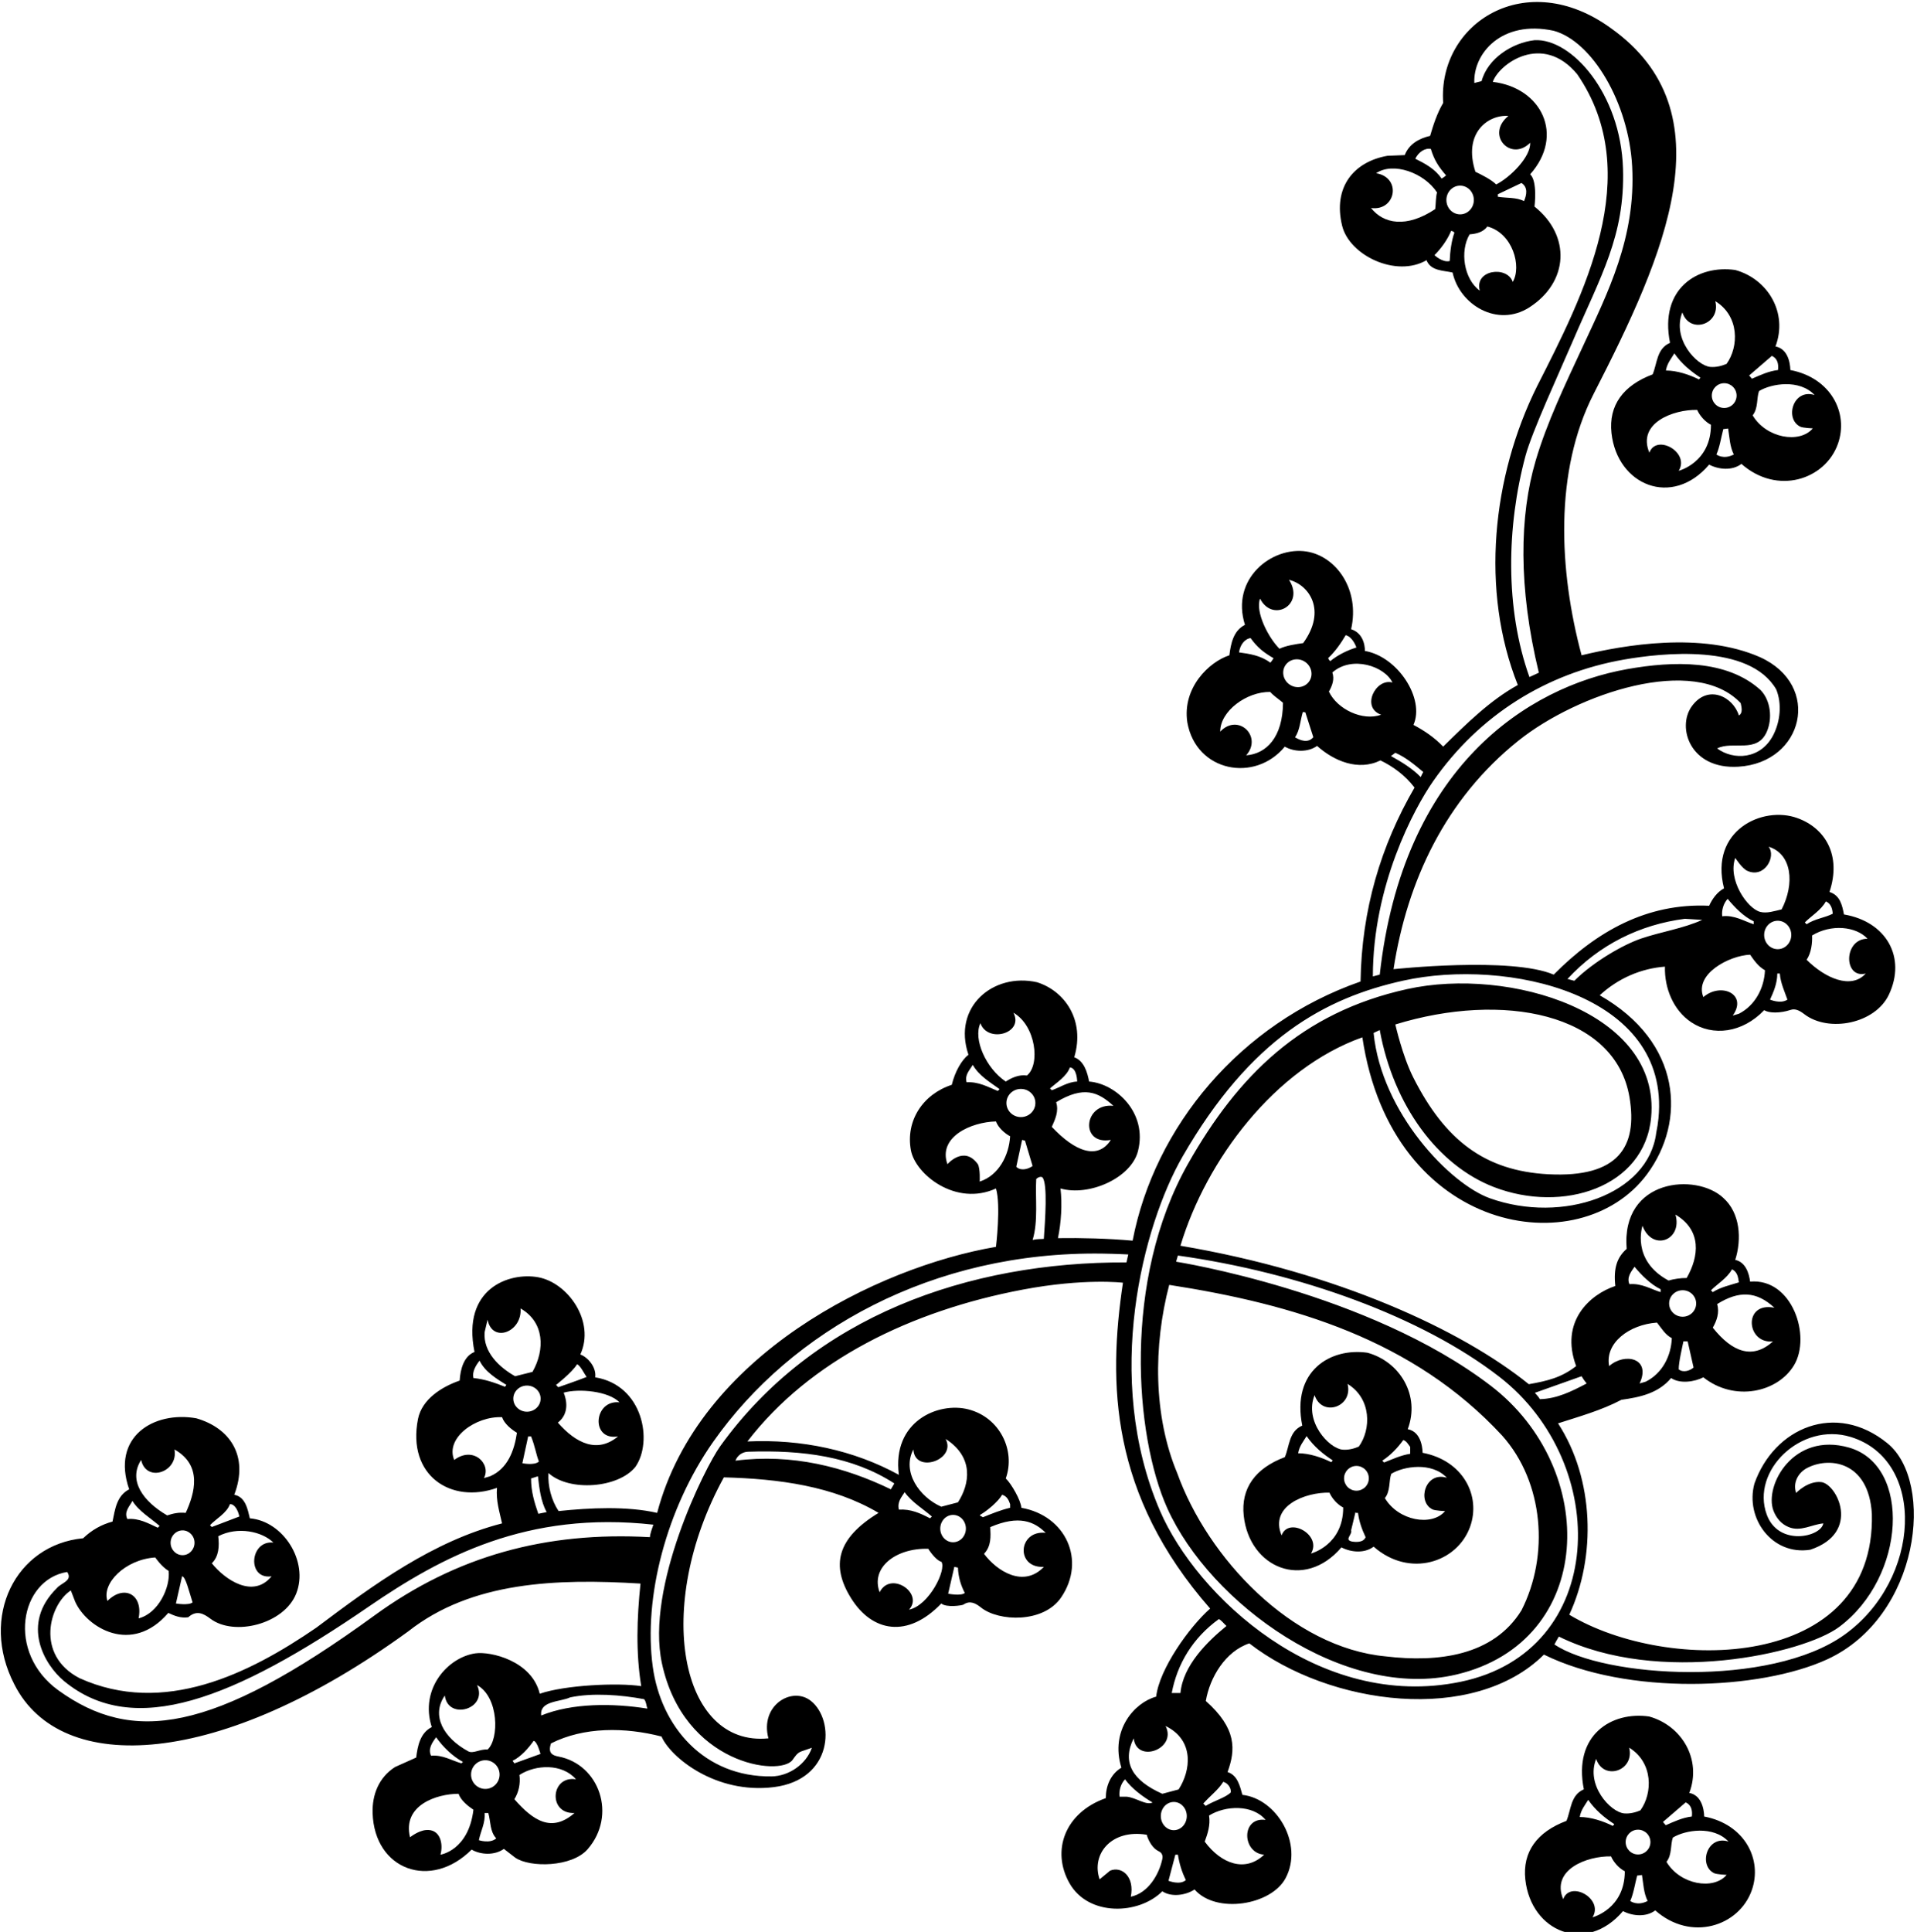 <?xml version="1.0" encoding="UTF-8"?>
<svg xmlns="http://www.w3.org/2000/svg" xmlns:xlink="http://www.w3.org/1999/xlink" width="529pt" height="533pt" viewBox="0 0 529 533" version="1.1">
<g id="surface1">
<path style=" stroke:none;fill-rule:nonzero;fill:rgb(0%,0%,0%);fill-opacity:1;" d="M 460.844 94.59 C 457.145 96.188 457.344 100.188 456.047 103.289 C 447.902 106.344 443.867 111.867 444.691 119.465 C 446.258 133.891 461.43 140.191 471.645 128.188 C 474.344 129.59 478.047 129.891 480.547 127.988 C 490.438 136.703 503.637 132.363 507.168 122.48 C 510.203 113.977 505.242 104.223 494.047 102.09 C 494.047 102.09 494.133 96.336 489.945 95.59 C 493.461 86.281 487.809 76.953 478.844 74.488 C 468.582 73.023 457.828 79.512 460.844 94.59 Z M 500.746 108.988 C 494.809 107.113 492.395 115.578 496.797 117.719 C 497.523 118.074 500.246 118.188 500.246 118.188 C 496.609 122.484 487.379 120.891 483.645 114.59 C 485.219 112.652 484.703 109.805 485.402 107.898 C 488.785 105.82 496.562 104.523 500.746 108.988 Z M 488.945 98.188 C 490.547 98.891 490.844 100.488 490.645 102.09 C 488.047 102.391 485.746 103.488 483.445 104.488 L 482.68 103.59 Z M 463.246 129.891 C 466.395 124.77 457.066 119.605 455.145 124.891 C 451.703 116.711 461.789 112.934 468.344 113.09 C 469.047 114.688 470.547 116.391 472.145 117.188 C 472.145 127.617 463.246 129.891 463.246 129.891 Z M 473.645 125.391 C 474.547 123.391 474.945 120.688 475.547 118.391 L 476.879 118.223 C 477.277 120.723 477.344 123.188 478.445 125.391 C 475.547 126.891 473.645 125.391 473.645 125.391 Z M 479.215 109.141 C 479.215 111.027 477.684 112.559 475.797 112.559 C 473.906 112.559 472.379 111.027 472.379 109.141 C 472.379 107.254 473.906 105.723 475.797 105.723 C 477.684 105.723 479.215 107.254 479.215 109.141 Z M 464.246 86.188 C 466.305 92.367 474.941 89.465 473.344 83.09 C 480.02 87.195 479.859 95.66 476.445 100.391 C 475.047 100.988 473.469 101.363 471.957 101.227 C 468.191 100.883 461.32 93.426 464.246 86.188 Z M 469.246 104.188 L 468.844 104.688 C 466.246 103.391 462.812 102.223 459.711 102.223 C 460.047 100.223 461.145 98.988 462.047 97.488 C 464.047 100.391 466.645 102.488 469.246 104.188 "/>
<path style=" stroke:none;fill-rule:nonzero;fill:rgb(0%,0%,0%);fill-opacity:1;" d="M 470.27 501.16 C 470.27 501.16 470.355 495.41 466.168 494.66 C 469.684 485.352 464.031 476.027 455.066 473.562 C 444.805 472.094 434.055 478.582 437.066 493.66 C 433.367 495.262 433.566 499.262 432.27 502.359 C 424.125 505.414 420.09 510.938 420.914 518.535 C 422.48 532.961 437.652 539.266 447.867 527.262 C 450.566 528.66 454.27 528.961 456.77 527.062 C 466.66 535.777 479.855 531.438 483.391 521.551 C 486.43 513.047 481.465 503.293 470.27 501.16 Z M 440.469 485.262 C 442.527 491.438 451.164 488.535 449.566 482.16 C 456.242 486.27 456.086 494.73 452.668 499.461 C 451.27 500.062 449.691 500.438 448.18 500.297 C 444.414 499.957 437.539 492.5 440.469 485.262 Z M 438.27 496.562 C 440.27 499.461 442.867 501.562 445.469 503.262 L 445.066 503.762 C 442.469 502.461 439.035 501.293 435.934 501.293 C 436.27 499.293 437.367 498.062 438.27 496.562 Z M 439.469 528.961 C 442.617 523.844 433.289 518.676 431.367 523.961 C 427.926 515.785 438.012 512.004 444.566 512.16 C 445.27 513.762 446.77 515.461 448.367 516.262 C 448.367 526.688 439.469 528.961 439.469 528.961 Z M 449.867 524.461 C 450.77 522.461 451.168 519.762 451.77 517.461 L 453.102 517.293 C 453.5 519.793 453.566 522.262 454.668 524.461 C 451.77 525.961 449.867 524.461 449.867 524.461 Z M 452.02 511.629 C 450.129 511.629 448.602 510.098 448.602 508.211 C 448.602 506.324 450.129 504.793 452.02 504.793 C 453.906 504.793 455.438 506.324 455.438 508.211 C 455.438 510.098 453.906 511.629 452.02 511.629 Z M 458.902 502.66 L 465.168 497.262 C 466.77 497.961 467.066 499.562 466.867 501.16 C 464.27 501.461 461.969 502.562 459.668 503.562 Z M 473.02 516.793 C 473.746 517.145 476.469 517.262 476.469 517.262 C 472.832 521.559 463.602 519.961 459.867 513.66 C 461.441 511.727 460.93 508.875 461.629 506.969 C 465.008 504.891 472.785 503.598 476.969 508.062 C 471.031 506.188 468.617 514.652 473.02 516.793 "/>
<path style=" stroke:none;fill-rule:nonzero;fill:rgb(0%,0%,0%);fill-opacity:1;" d="M 520.844 398.188 C 506.547 386.555 489.566 393.93 484.145 409.289 C 481.512 418.883 489.035 429.219 499.547 427.555 C 513.711 422.836 506.871 409.336 502.547 408.891 C 498.836 408.508 495.645 411.891 495.645 411.891 C 494.746 409.188 496.047 406.59 498.344 405.188 C 504.414 401.746 515.676 402.887 516.547 417.688 C 517.621 461.055 460.184 461.801 433.047 445.488 C 440.496 429.426 439.945 408.062 429.945 392.688 C 435.844 390.789 441.945 389.09 447.445 386.188 C 452.547 385.488 457.645 384.391 461.145 380.188 C 463.645 381.891 467.746 381.188 470.047 379.988 C 478.664 386.84 490.613 384.141 495.09 376.617 C 499.852 368.613 494.547 352.555 482.945 353.59 C 482.645 351.188 481.645 348.188 478.844 347.59 C 480.645 341.891 480.246 334.688 475.547 330.488 C 468.141 323.527 447.285 325.105 448.879 344.555 C 446.211 346.891 445.211 349.891 445.746 354.789 C 438.754 357.121 430.352 364.559 434.945 376.891 C 430.844 380.09 426.98 380.988 421.879 381.891 C 403.363 366.922 369.07 351.035 325.746 343.688 C 332.844 320.09 351.746 294.789 375.945 286.188 C 384.047 340.559 436.004 348.922 454.508 323.945 C 465.336 309.332 464.16 287.539 441.445 274.59 C 446.547 269.891 452.844 267.188 459.445 266.688 C 459.273 272.684 461.816 278.754 466.684 282.016 C 472.641 286.004 480.805 284.992 486.844 278.688 C 488.129 279.57 491.32 279.566 494.121 278.621 C 495.441 278.172 496.672 278.855 497.906 279.801 C 504.633 284.953 517.465 282.445 521.254 274.398 C 526.102 264.102 520.531 254.27 508.844 252.289 C 508.344 249.688 507.746 246.988 504.844 246.09 C 508.246 235.887 503.578 228.391 495.945 225.688 C 486.441 222.25 471.66 229.039 475.746 245.09 C 473.844 246.09 472.445 248.09 471.645 249.891 C 454.445 249.09 440.547 256.988 428.746 268.891 C 417.047 263.891 384.547 267.391 384.547 267.391 C 388.297 243.113 398.832 220.5 418.988 204.363 C 435.234 191.355 467.594 180.422 480.344 193.988 C 480.547 194.988 481.047 196.688 479.844 197.391 C 478.27 192.23 471.293 188.605 466.801 194.934 C 462.699 200.711 466.387 212.332 479.707 211.527 C 497.711 210.438 502.887 189.062 485.645 181.289 C 469.516 174.223 448.117 177.965 436.445 180.789 C 430.195 157.48 428.809 130.023 439.836 108.535 C 459.527 70.172 476.953 30.836 444.547 7.789 C 421.117 -9.273 396.719 6.371 398.246 28.391 C 396.547 31.289 395.547 34.391 394.645 37.488 C 391.645 38.188 388.844 39.688 387.645 42.789 L 382.844 42.988 C 373.598 44.621 367.77 51.613 370.359 62.266 C 372.355 70.473 385.285 76.664 393.645 71.789 C 394.844 74.789 398.246 74.59 400.844 75.188 C 402.777 84.125 413.273 90.441 422.047 84.789 C 432.895 77.801 433.555 65.035 423.445 56.988 C 423.445 56.988 424.344 49.988 422.246 48.09 C 431.84 37.297 425.406 24.203 411.945 22.59 C 413.656 17.598 425.656 8.883 435.246 20.488 C 454.246 48.188 436.844 81.59 424.145 106.59 C 411.75 131.504 408.477 162.953 418.844 188.988 C 411.246 193.188 404.844 199.488 398.246 205.988 C 395.746 203.391 393.047 201.59 390.047 199.988 C 393.262 192.754 385.695 181.121 376.645 179.59 C 376.645 179.59 376.879 174.891 372.844 173.59 C 375.34 162.551 368.645 153.434 360.555 152.16 C 351.016 150.664 339.52 159.645 343.547 172.391 C 340.344 173.988 339.645 177.59 339.246 180.789 C 333.703 182.57 326.199 189.719 327.645 199.289 C 330.059 212.969 346.32 216.02 354.547 205.988 C 357.145 207.488 360.945 207.59 363.445 205.789 C 368.145 209.988 374.844 212.789 380.945 209.789 C 384.445 211.488 387.746 213.891 390.344 217.289 C 381.047 233.289 375.746 250.988 375.445 270.789 C 342.156 282.398 318.59 310.859 312.547 342.289 C 305.844 341.688 298.344 341.488 291.945 341.59 C 292.844 337.289 293.145 332.188 292.645 327.891 C 300.559 330.152 312.125 325 314.023 317.594 C 316.734 307.008 307.941 298.949 300.547 298.391 C 300.047 295.789 299.145 292.688 296.445 291.688 C 299.523 281.34 293.703 273.328 286.145 270.988 C 274.09 268.285 262.766 277.789 267.246 290.988 C 265.43 292.387 263.547 295.555 262.645 299.289 C 254.641 301.902 249.883 309.219 251.359 317.316 C 252.578 323.996 263.789 332.957 274.844 327.891 C 276.246 332.488 274.844 343.988 274.844 343.988 C 242.152 349.574 192.77 373.902 181.344 417.391 C 173.047 415.488 162.746 415.988 154.145 416.891 C 152.145 413.891 151.145 409.988 151.344 406.391 C 157.098 411.617 170.641 410.57 175.344 404.688 C 180.238 397.699 177.484 382.156 164.246 379.988 C 164.629 377.301 162.316 374.488 160.145 373.688 C 164.324 364.578 156.73 353.887 148.516 352.383 C 140.527 350.922 127.371 355.457 130.945 372.988 C 127.945 374.188 127.047 377.789 126.844 380.891 C 121.945 382.59 116.445 385.988 115.344 391.488 C 112.281 407.051 124.41 415.02 137.145 410.488 C 136.844 414.09 137.844 417.09 138.547 420.289 C 119.547 425.188 103.344 436.988 87.246 449.09 C 68.746 461.789 45.145 473.488 21.945 462.988 C 9.609 456.586 13.648 442.613 19.547 438.789 L 20.746 441.891 C 23.895 448.973 36.32 456.762 46.445 444.988 C 48.145 445.789 49.844 446.488 51.945 446.188 C 54.246 444.141 56.145 445.141 58.082 446.602 C 64.59 451.516 78.414 448.113 81.75 439.637 C 85.227 430.801 78.211 419.676 68.945 418.891 C 68.344 416.391 67.746 412.988 64.645 412.391 C 68.754 401.656 63.391 393.93 54.145 391.289 C 42.395 389.234 30.609 396.41 35.645 410.891 C 32.145 412.688 31.746 416.488 31.047 419.789 C 28.047 420.59 25.344 422.09 22.945 424.391 C 4.273 426.18 -5.668 446.086 3.945 464.688 C 16.832 490.211 60.758 487.844 112.645 450.09 C 130.145 436.289 153.547 435.488 176.746 436.891 C 175.746 446.488 175.445 455.988 176.945 465.188 C 170.504 464.199 155.879 464.891 148.945 467.289 C 146.758 458.172 135.375 455.555 131.199 456.141 C 123.672 457.199 115.734 465.855 119.145 476.488 C 115.945 478.09 115.246 481.688 114.844 484.891 L 109.047 487.488 C 104.547 490.344 102.668 495.145 102.824 500.207 C 103.312 515.922 118.883 521.551 130.145 510.289 C 132.746 511.789 136.547 511.891 139.047 510.09 L 142.145 512.488 C 146.207 515.324 157.84 515.148 162.164 510.18 C 170.281 500.855 165.461 486.77 154.109 484.613 C 152.395 484.289 151.145 483.641 152.047 480.988 C 161.145 476.391 172.445 476.488 182.547 479.09 C 185.016 484.785 197.484 495.066 213.566 493.047 C 229.938 490.988 230.496 474.637 223.773 469.266 C 218.566 465.109 209.621 470.496 212.047 479.59 C 187.715 482.051 180.176 443.227 199.746 407.59 C 214.945 407.988 229.945 409.988 242.445 417.391 C 230.883 424.43 229.273 431.961 234.844 440.914 C 240.684 450.305 250.508 452.047 259.746 442.391 C 261.145 443.59 265.527 442.926 265.855 442.703 C 267.656 441.473 269.199 442.289 270.734 443.516 C 275.562 447.379 287.973 447.891 292.844 440.688 C 299.77 430.457 294.109 418.152 281.844 415.988 C 281.746 413.988 279.047 409.289 277.547 407.891 C 280.297 400.184 275.926 391.062 267.227 388.832 C 258.852 386.684 246.117 392.172 248.047 406.891 C 235.645 400.09 221.145 396.988 206.246 397.688 C 223.434 375.348 251.309 361.633 282.258 355.789 C 299.246 352.582 309.879 353.891 309.879 353.891 C 305.711 381.695 306.383 412.363 333.945 443.789 C 328.145 448.891 319.879 460.555 319.047 468.09 C 313.078 469.695 306.266 477.359 309.445 487.688 C 306.445 489.488 305.145 492.789 305.145 496.09 C 293.809 500.09 290.047 510.641 295.148 519.59 C 300.367 528.75 314.219 528.316 320.746 521.789 C 323.246 523.488 327.246 522.891 329.645 521.289 C 335.574 528.109 350.77 525.656 354.758 518.18 C 359.773 508.781 352.34 496.242 342.844 495.188 C 342.145 492.789 341.547 489.789 338.746 488.891 C 340.992 482.734 341.309 476.898 332.746 469.289 C 333.844 462.789 338.145 455.59 344.746 453.391 C 366.938 470.586 406.676 475.746 426.047 456.488 C 448.977 467.801 485.641 466.316 504.18 457.816 C 529.789 446.07 534.039 408.922 520.844 398.188 Z M 489.645 360.789 C 480.922 359.047 481.871 370.824 489.246 370.09 C 483.691 375.113 478.066 373.121 472.645 366.289 C 473.746 364.391 474.547 362.09 473.844 359.789 C 479.832 356.047 484.68 356.176 489.645 360.789 Z M 477.945 350.188 C 479.445 350.891 479.645 352.391 479.844 353.789 C 477.344 354.59 474.844 355.09 472.645 356.488 L 472.145 355.988 C 473.945 354.188 476.645 352.59 477.945 350.188 Z M 463.246 377.789 C 463.211 375.891 464.246 371.555 464.547 370.055 L 465.711 370.055 L 467.344 377.289 C 466.344 378.188 464.445 378.789 463.246 377.789 Z M 464.328 363.273 C 462.27 363.273 460.598 361.637 460.598 359.617 C 460.598 357.602 462.27 355.965 464.328 355.965 C 466.391 355.965 468.062 357.602 468.062 359.617 C 468.062 361.637 466.391 363.273 464.328 363.273 Z M 453.246 338.188 C 455.938 345.375 464.383 342.219 462.344 335.09 C 469.691 339.457 468.836 346.656 465.445 352.59 C 463.879 352.555 461.711 352.891 460.445 353.289 C 450.02 347.695 453.246 338.188 453.246 338.188 Z M 451.047 349.488 C 452.945 351.789 455.547 354.391 458.246 355.688 L 458.246 356.488 C 455.645 355.688 452.945 353.988 449.645 354.289 C 448.844 352.488 450.047 350.891 451.047 349.488 Z M 457.246 364.891 C 458.445 366.391 459.547 368.289 461.344 369.188 C 461.145 374.09 458.746 378.891 454.145 381.188 L 452.445 381.688 C 455.754 374.66 448.328 373.086 444.047 376.891 C 442.824 370.539 449.547 365.438 457.246 364.891 Z M 515.344 258.988 C 508.66 258.988 508.691 270.125 514.844 268.59 C 510.852 273.062 503.629 269.871 498.547 264.789 C 499.844 262.891 500.145 260.09 500.047 258.09 C 505.246 254.898 512.156 255.531 515.344 258.988 Z M 503.844 248.688 C 505.246 249.289 505.645 250.688 505.746 252.09 C 503.645 253.188 500.746 253.488 498.547 254.988 L 498.047 254.488 C 499.844 252.688 502.547 251.09 503.844 248.688 Z M 345.105 176.043 C 346.93 178.59 348.676 180 351.441 181.59 C 351.441 181.59 350.855 182.586 350.539 182.824 C 347.965 180.852 344.789 180.379 341.91 179.988 C 342.18 177.992 343.414 176.273 345.105 176.043 Z M 343.883 208.387 C 348.48 203.219 341.691 196.609 336.715 201.848 C 336.699 196.176 344.012 190.801 350.516 190.898 C 351.484 192.008 352.832 192.828 354.047 193.891 C 353.984 203.402 349.453 207.984 343.883 208.387 Z M 354.73 183.52 C 355.902 181.785 358.32 181.375 360.133 182.598 C 361.945 183.824 362.465 186.223 361.293 187.957 C 360.121 189.688 357.703 190.102 355.891 188.875 C 354.078 187.648 353.559 185.254 354.73 183.52 Z M 357.363 203.406 C 358.734 201.473 358.801 198.758 359.52 196.434 L 360.211 196.523 L 362.414 203.383 C 360.969 205.105 358.855 204.312 357.363 203.406 Z M 359.617 177.426 C 357.715 177.684 354.766 178.129 353.086 178.988 C 350.055 176.008 346.328 168.809 347.719 165.16 C 351.168 171.918 360.184 166.871 355.707 159.969 C 361.18 161.305 366.227 168.324 359.617 177.426 Z M 170.945 386.891 C 163.766 386.133 162.941 397.609 170.547 396.289 C 164.895 401 159.02 398.289 153.945 392.488 C 157.145 389.988 156.379 386.223 155.547 384.223 C 159.746 383.023 167.945 383.789 170.945 386.891 Z M 159.246 376.391 C 160.145 376.688 161.277 379.09 161.879 379.891 C 159.379 380.891 154.047 382.723 154.047 382.723 L 153.445 382.09 C 153.445 382.09 157.844 378.688 159.246 376.391 Z M 75.445 425.59 C 68.887 424.859 68.07 435.871 74.945 434.891 C 69.863 441.125 62.105 435.863 58.445 431.289 C 60.414 429.391 60.547 426.555 60.223 423.832 C 65.547 421.055 72.344 422.488 75.445 425.59 Z M 63.445 414.988 C 64.746 414.891 65.711 416.723 66.047 418.391 L 58.445 421.289 L 57.945 420.789 C 59.645 418.988 62.547 417.488 63.445 414.988 Z M 48.547 442.391 L 50.246 434.891 C 51.211 434.891 52.211 439.223 53.145 442.09 C 52.047 442.988 48.547 442.391 48.547 442.391 Z M 50.379 429.055 C 48.555 429.055 47.078 427.523 47.078 425.637 C 47.078 423.75 48.555 422.219 50.379 422.219 C 52.203 422.219 53.68 423.75 53.68 425.637 C 53.68 427.523 52.203 429.055 50.379 429.055 Z M 38.945 402.789 C 40.367 409.195 49.312 406.117 48.145 399.891 C 55.898 404.25 53.781 411.895 51.246 417.391 C 49.344 417.188 47.711 417.555 46.145 418.09 C 39.48 414.23 35.301 408.461 38.945 402.789 Z M 36.547 414.09 C 38.246 416.891 41.645 418.891 44.047 420.988 L 43.547 421.488 C 40.945 420.289 38.344 418.789 35.145 419.09 C 34.145 417.09 35.746 415.59 36.547 414.09 Z M 42.844 429.688 C 42.844 429.688 44.547 432.223 46.539 433.406 C 47.047 437.859 43.734 445.117 38.246 446.488 C 39.559 439.922 34.277 437.055 29.645 441.688 C 27.984 436.887 34.496 430.246 42.844 429.688 Z M 122.746 467.789 C 123.613 474.742 134.766 471.52 131.645 464.891 C 137.703 468.207 137.777 479.84 134.547 482.688 C 132.547 482.488 130.547 483.891 129.246 483.188 C 122.391 479.496 118.902 473.281 122.746 467.789 Z M 120.344 479.289 C 122.246 481.988 124.945 484.59 127.746 486.09 L 127.344 486.488 C 124.547 485.688 122.145 484.09 118.945 484.391 C 118.047 482.488 119.246 480.789 120.344 479.289 Z M 121.547 511.688 C 122.379 508.723 121.5 504.523 117.547 504.891 C 115.348 505.094 113.145 506.891 113.145 506.891 C 110.98 498.012 120.543 494.891 126.547 494.891 C 127.145 496.688 129.145 498.289 130.645 499.289 C 129.289 510.574 121.547 511.688 121.547 511.688 Z M 132.145 507.688 C 132.645 505.188 133.945 502.988 133.746 500.188 L 134.746 500.188 C 135.445 502.59 135.145 505.289 136.945 507.188 C 135.211 508.723 132.145 507.688 132.145 507.688 Z M 133.93 493.547 C 131.754 493.547 129.992 491.777 129.992 489.59 C 129.992 487.402 131.754 485.629 133.93 485.629 C 136.102 485.629 137.863 487.402 137.863 489.59 C 137.863 491.777 136.102 493.547 133.93 493.547 Z M 288.547 422.891 C 280.953 422.09 280.16 432.664 288.047 432.289 C 282.477 438.121 275.172 433.523 271.547 428.688 C 273.594 426.5 273.379 423.891 273.266 421.316 C 281.211 417.891 285.445 419.789 288.547 422.891 Z M 270.547 417.891 C 272.445 416.789 275.445 414.289 276.547 412.391 C 277.844 412.789 278.344 413.789 278.746 414.988 L 278.746 415.988 C 276.145 416.59 273.746 417.59 271.246 418.59 C 270.844 418.289 270.145 418.188 270.547 417.891 Z M 436.445 379.688 C 436.844 380.391 437.297 381.016 437.844 381.688 C 433.645 383.891 429.621 385.914 424.922 386.016 C 424.621 385.414 424.047 384.863 423.547 384.266 Z M 488.445 275.789 C 489.445 273.59 490.445 271.289 490.445 268.59 L 491.145 268.59 C 491.344 271.188 492.445 273.488 493.246 275.789 C 491.379 277.055 488.445 275.789 488.445 275.789 Z M 490.566 261.871 C 488.5 261.871 486.824 260.113 486.824 257.945 C 486.824 255.777 488.5 254.023 490.566 254.023 C 492.633 254.023 494.309 255.777 494.309 257.945 C 494.309 260.113 492.633 261.871 490.566 261.871 Z M 478.844 236.688 C 478.844 236.688 480.746 239.688 482.246 240.289 C 486.941 242.355 490.203 236.289 488.047 233.59 C 494.543 235.59 495.281 243.836 491.645 250.891 C 489.633 251.359 487.578 252.055 485.746 251.586 C 482.164 250.668 476.703 242.707 478.844 236.688 Z M 476.746 247.988 C 478.645 250.289 481.145 252.891 483.945 254.188 L 483.945 254.988 C 481.344 254.188 478.645 252.391 475.246 252.789 C 475.047 251.188 475.547 249.289 476.746 247.988 Z M 482.945 263.391 C 484.047 264.988 485.246 266.688 487.047 267.688 C 486.844 272.59 484.344 277.391 479.844 279.688 L 478.145 280.188 C 482.355 274.301 474.93 270.902 470.047 275.09 C 467.512 268.754 477.102 263.648 482.945 263.391 Z M 464.945 253.488 L 469.746 253.789 C 464.469 256.176 458.461 257.047 452.891 258.93 C 447.984 260.59 439.684 265.352 434.445 270.59 L 432.547 270.09 C 441.344 260.59 452.547 255.09 464.945 253.488 Z M 394.844 41.09 C 395.746 44.09 396.945 45.988 399.047 48.391 C 399.047 48.391 398.172 49.141 397.797 49.266 C 395.996 46.562 393.145 45.09 390.547 43.789 C 391.445 41.988 393.172 40.766 394.844 41.09 Z M 378.344 57.391 C 385.203 58.305 386.871 48.977 379.746 47.789 C 384.438 44.598 392.984 47.645 396.547 53.09 C 396.172 54.516 396.246 56.09 396.047 57.688 C 388.129 62.965 381.797 61.777 378.344 57.391 Z M 400.047 72.016 C 398.047 72.516 395.844 70.391 395.844 70.391 C 397.746 68.488 399.445 66.09 400.445 63.688 C 400.797 63.766 401.145 63.891 401.344 64.188 C 400.547 66.391 400.145 69.414 400.047 72.016 Z M 399.133 55.18 C 399.133 52.988 400.828 51.215 402.922 51.215 C 405.012 51.215 406.711 52.988 406.711 55.18 C 406.711 57.363 405.012 59.141 402.922 59.141 C 400.828 59.141 399.133 57.363 399.133 55.18 Z M 417.445 77.789 C 415.922 73.234 406.797 74.391 408.344 80.188 C 403.945 76.988 402.797 69.266 405.551 64.652 C 407.422 64.516 409.289 64.051 410.445 62.488 C 417.465 64.328 419.961 73.516 417.445 77.789 Z M 420.547 55.488 C 418.445 54.391 415.746 54.688 413.344 54.289 L 413.344 53.59 L 419.844 50.488 C 421.746 51.688 421.246 53.891 420.547 55.488 Z M 416.246 31.988 C 409.859 37.176 416.883 44.754 422.246 39.391 C 422.445 43.289 416.68 48.988 412.879 50.891 C 411.547 49.555 408.879 48.223 407.145 47.391 C 403.664 36.695 410.629 31.574 416.246 31.988 Z M 420.945 125.82 C 422.746 119.09 430.238 102.914 434.004 94.133 C 441.691 76.219 448.438 65.043 447.871 46.547 C 447.238 25.73 433.605 10.512 423.445 11.09 C 417.344 11.789 410.547 16.09 408.844 22.391 L 406.844 22.891 C 406.488 14.84 414.305 5.395 428.746 8.488 C 439.445 11.422 449.449 28.461 450.395 45.891 C 451.461 65.52 443.652 80.785 436.816 95.527 C 431.941 106.031 426.887 116.488 423.742 127.184 C 419.324 142.215 418.918 161.965 424.645 185.59 C 423.746 185.988 422.984 186.391 422.047 186.789 C 415.297 167.941 415.754 145.23 420.945 125.82 Z M 371.348 175.234 C 373.352 175.73 374.297 178.641 374.297 178.641 C 371.727 179.426 369.098 180.746 367.09 182.395 C 366.816 182.164 366.566 181.891 366.527 181.531 C 368.27 179.965 370.039 177.48 371.348 175.234 Z M 381.145 197.184 C 376.031 199.035 368.988 195.664 366.711 190.797 C 367.645 189.172 368.309 187.363 367.66 185.531 C 373.113 180.746 382.121 183.828 384.254 188.301 C 379.629 187.012 375.473 195.223 381.145 197.184 Z M 383.844 208.59 L 385.047 207.688 C 387.844 208.891 390.246 210.891 392.746 212.988 C 392.484 213.453 392.234 213.953 392.047 214.391 C 389.844 212.09 386.746 210.188 383.844 208.59 Z M 395.453 215.559 C 408.262 197.176 426.824 185.715 448.078 181.98 C 458.562 180.137 482.754 177.484 490.145 190.188 C 491.777 194.141 491.27 199.055 489.316 202.836 C 485.863 209.516 478.379 209.828 473.844 206.488 C 478.145 204.289 484.859 208.016 487.547 201.891 C 489.145 198.242 488.645 193.289 485.844 190.391 C 476.469 181.887 461.727 182.352 449.039 184.605 C 421.398 189.52 387.074 211.758 380.746 268.891 L 378.844 269.391 C 378.844 244.285 390.176 223.129 395.453 215.559 Z M 307.246 305.09 C 298.938 304.215 297.977 316.047 306.547 314.488 C 302.918 320.098 296.664 317.734 290.246 310.891 C 291.145 308.891 292.246 306.59 291.445 304.09 C 299.117 299.441 303.117 301.305 307.246 305.09 Z M 295.246 294.488 C 297.242 294.672 297.246 298.391 297.246 298.391 C 294.645 298.488 292.547 299.988 290.246 300.789 L 289.746 300.289 C 291.547 298.688 294.344 296.988 295.246 294.488 Z M 285.945 325.289 C 286.422 324.766 287.367 324.445 287.707 324.891 C 289.117 326.746 288.414 336.59 288.047 341.789 C 287.297 341.891 286.297 341.766 284.945 342.09 C 286.547 336.988 285.645 330.391 285.945 325.289 Z M 280.645 322.09 L 280.445 321.891 L 282.047 314.488 L 282.844 314.688 L 284.945 321.688 C 283.844 322.488 281.945 323.09 280.645 322.09 Z M 281.719 308.195 C 279.512 308.195 277.723 306.453 277.723 304.309 C 277.723 302.16 279.512 300.422 281.719 300.422 C 283.926 300.422 285.715 302.16 285.715 304.309 C 285.715 306.453 283.926 308.195 281.719 308.195 Z M 270.547 282.289 C 272.559 287.918 282.66 285.086 279.645 279.391 C 285.816 282.914 287.148 293.707 283.379 296.723 C 281.211 296.391 279.047 297.391 277.547 298.391 C 272.113 294.77 268.477 286.676 270.547 282.289 Z M 268.445 293.789 C 270.145 296.789 273.246 298.59 275.844 300.488 L 275.344 300.988 C 272.645 299.891 270.047 298.391 266.746 298.59 C 266.145 296.59 267.547 295.289 268.445 293.789 Z M 270.344 325.988 C 270.344 325.988 270.547 322.488 269.844 321.188 C 266.004 315.871 261.445 321.188 261.445 321.188 C 258.773 313.703 267.906 309.562 274.844 309.391 C 275.445 311.09 277.246 312.688 278.746 313.488 C 278.445 318.688 275.645 324.289 270.344 325.988 Z M 148.445 407.289 C 148.844 410.789 149.246 414.188 150.844 417.188 C 150.297 417.266 149.145 417.539 148.547 417.641 C 147.445 414.438 146.547 411.488 146.547 407.891 Z M 144.145 403.688 L 145.746 396.289 L 146.547 396.289 C 147.711 399.223 147.879 401.055 148.711 403.223 C 147.484 404.379 144.145 403.688 144.145 403.688 Z M 145.414 389.48 C 143.336 389.48 141.648 387.863 141.648 385.871 C 141.648 383.879 143.336 382.266 145.414 382.266 C 147.496 382.266 149.184 383.879 149.184 385.871 C 149.184 387.863 147.496 389.48 145.414 389.48 Z M 133.746 367.488 L 134.547 364.09 C 135.867 370.711 144.145 367.465 143.645 360.988 C 150.23 364.754 150.438 372.312 146.945 378.488 L 142.145 379.688 C 137.844 377.289 133.246 372.988 133.746 367.488 Z M 132.344 375.391 C 133.844 378.488 137.047 380.391 139.746 382.09 L 139.344 382.59 C 136.547 381.488 133.746 380.488 130.645 380.188 C 130.246 378.488 131.246 376.789 132.344 375.391 Z M 135.246 407.289 L 133.547 407.789 C 135.621 403.93 130.656 398.805 125.344 402.789 C 122.797 396.734 131.238 390.664 138.547 390.988 C 139.145 392.789 141.145 394.391 142.645 395.289 C 141.945 400.09 140.145 405.188 135.246 407.289 Z M 147.246 480.289 C 148.246 480.391 149.145 483.891 149.145 483.891 L 141.945 486.488 L 141.445 485.789 C 143.746 484.688 145.844 482.289 147.246 480.289 Z M 158.945 490.891 C 151.906 489.777 151.172 500.539 158.547 500.188 C 152.262 505.684 147.148 502.336 141.945 496.391 C 143.145 494.391 143.645 492.188 143.344 489.688 C 147.844 486.789 155.145 486.488 158.945 490.891 Z M 149.344 473.289 C 148.844 469.188 154.547 469.59 157.344 468.289 C 163.547 466.988 171.344 467.59 177.746 468.789 C 178.344 469.488 178.344 470.59 178.645 471.391 C 169.246 469.891 157.945 469.789 149.344 473.289 Z M 103.344 445.688 C 58.238 478.508 36.484 480.992 16.148 466.371 C 1.66 455.953 5.508 435.777 18.547 433.688 C 20.145 436.09 16.945 436.688 15.746 438.09 C 5.555 448.07 12.328 459.367 17.66 463.777 C 36.957 479.723 64.492 468.805 101.801 443.219 C 121.828 429.48 145.48 416.77 180.297 420.641 C 179.922 421.766 179.422 423.016 179.344 424.09 C 150.645 422.488 125.922 429.266 103.344 445.688 Z M 250.844 444.09 C 255 439.559 245.758 433.262 242.746 439.289 C 240.215 432.617 246.984 427.07 256.145 427.289 C 256.145 427.289 258.047 430.391 259.785 430.891 C 261.246 433.055 256.367 442.957 250.844 444.09 Z M 261.645 439.688 L 263.344 432.289 L 264.344 432.488 C 264.445 435.09 265.145 437.391 266.246 439.488 C 265.145 440.391 261.645 439.688 261.645 439.688 Z M 263.004 425.492 C 261.051 425.492 259.469 423.805 259.469 421.723 C 259.469 419.637 261.051 417.949 263.004 417.949 C 264.957 417.949 266.539 419.637 266.539 421.723 C 266.539 423.805 264.957 425.492 263.004 425.492 Z M 252.047 399.891 C 252.426 406.711 264.012 402.777 260.945 396.988 C 268.848 402.055 267.609 409.445 264.344 414.488 L 259.746 415.688 C 253.719 413.031 248.797 406.094 252.047 399.891 Z M 249.645 411.688 C 251.547 414.391 254.746 416.289 257.145 418.391 L 256.645 418.891 C 253.945 417.488 251.344 416.289 248.047 416.488 C 247.547 414.391 248.746 413.09 249.645 411.688 Z M 206.422 400.516 C 221.422 400.016 235.195 401.766 246.797 409.266 L 245.844 410.891 C 233.047 404.688 218.547 400.988 202.945 402.988 C 203.445 401.59 204.816 400.566 206.422 400.516 Z M 310.844 348.289 C 267.133 348.109 224.574 363.141 198.754 398.984 C 194.516 404.863 178.113 437.758 182.656 458.883 C 188.668 486.855 215.238 490.203 218.695 485.566 C 219.383 484.648 219.934 483.617 221.145 483.188 L 224.047 482.188 C 222.445 486.789 217.656 490.023 212.945 490.09 C 194.273 490.348 182.402 476.34 180.137 459.879 C 177.504 440.793 183.898 416.125 196.812 397.773 C 218.371 367.137 257.254 345.148 304.297 345.859 C 307.957 345.914 311.344 346.09 311.344 346.09 Z M 310.445 490.891 C 312.344 493.488 315.344 495.688 318.047 497.289 C 316.246 498.188 313.445 495.891 310.844 495.688 L 308.945 495.688 C 308.746 493.988 309.246 492.188 310.445 490.891 Z M 320.746 512.891 C 319.848 517.137 316.844 522.289 312.047 523.289 C 313.145 517.793 309.602 514.785 306.344 516.09 L 303.445 518.488 C 301.07 511.668 306.547 504.555 316.445 506.188 C 316.902 507.883 318.105 509.98 319.711 510.723 C 320.574 511.121 320.965 511.844 320.746 512.891 Z M 322.445 518.891 L 324.344 511.688 L 325.047 511.688 C 325.445 514.188 326.145 516.488 327.246 518.688 C 325.609 520.172 322.445 518.891 322.445 518.891 Z M 323.914 504.93 C 321.934 504.93 320.332 503.184 320.332 501.035 C 320.332 498.887 321.934 497.145 323.914 497.145 C 325.891 497.145 327.496 498.887 327.496 501.035 C 327.496 503.184 325.891 504.93 323.914 504.93 Z M 325.246 493.688 L 320.746 494.891 C 312.539 491.242 309.508 486.27 312.844 479.59 C 313.633 486.629 324.879 482.555 321.645 476.188 C 329.699 480.117 328.594 488.539 325.246 493.688 Z M 349.246 502.09 C 342.375 501.191 342.734 511.281 348.844 511.688 C 343.652 516.656 337.004 514.242 332.445 508.09 C 333.246 505.891 334.047 503.59 333.645 500.891 C 338.145 498.09 345.645 497.789 349.246 502.09 Z M 337.547 491.59 C 338.746 491.891 339.746 493.188 339.645 494.488 C 338.344 495.891 335.012 496.824 332.711 498.223 C 332.711 498.223 332.145 497.688 332.047 497.59 C 333.918 495.469 336.285 493.719 337.547 491.59 Z M 325.746 467.09 L 323.344 467.09 C 324.844 459.09 329.145 451.891 336.344 446.688 C 337.145 447.09 337.746 447.988 338.445 448.59 C 333.172 452.891 326.445 459.488 325.746 467.09 Z M 403.039 463.996 C 363.844 472.078 330.164 440.191 320.098 416.812 C 304.262 380.027 315.516 337.875 326.297 319.141 C 345.117 286.426 365.691 275.293 387.301 270.535 C 415.648 264.297 460.996 274.051 457.66 308.512 C 457.531 309.84 457.324 311.164 457.047 312.488 C 454.934 329.574 431.195 337.73 411.184 330.605 C 400.145 326.676 381.234 307.02 379.047 284.988 C 379.422 284.766 380.145 284.488 380.746 284.188 C 384.543 304.961 396.723 321.523 412.297 327.516 C 431.219 334.793 453.824 327.629 455.633 308.273 C 458.34 279.27 416.488 266.66 388.32 272.879 C 359.035 279.34 341.559 296.863 327.848 321.062 C 309.703 353.086 313.168 396.223 322.094 416.062 C 333.961 442.449 371.047 469.309 401.941 461.977 C 440.32 452.867 441.453 405.32 411.383 382.312 C 377.512 356.402 324.547 348.09 324.547 348.09 L 325.047 346.391 C 358.68 351.113 392.41 363.316 413.738 379.836 C 444.766 403.863 443.68 455.621 403.039 463.996 Z M 385.047 282.641 C 414.578 273.539 445.762 279.426 449.664 302.746 C 451.945 316.363 446.613 324.969 427.273 323.965 C 409.734 323.051 398.723 314.547 389.992 297.262 C 387 291.332 385.047 282.641 385.047 282.641 Z M 322.645 354.488 C 356.844 359.789 390.047 369.59 414.547 396.09 C 426.047 408.988 427.547 429.188 419.844 444.289 C 412.047 456.891 396.746 458.688 382.445 456.988 C 356.445 454.59 333.246 429.789 324.844 406.391 C 318.246 390.59 318.246 371.289 322.645 354.488 Z M 509 451 C 488.445 465.727 442.559 462.871 428.945 453.688 C 429.344 452.891 429.945 451.914 430.172 451.516 C 457.863 465.156 497.641 456.246 507.523 448.859 C 526.031 435.027 527.48 404.32 510.258 399.379 C 494.82 394.945 486.828 409.891 489.371 416.734 C 490.129 418.762 491.543 420.477 493.547 421.289 C 496.844 422.688 499.945 420.59 503.145 420.289 C 502.52 424.051 490.809 426.727 487.547 417.891 C 483.078 405.789 496.992 392.25 510.691 396.438 C 531.691 402.852 530.18 435.824 509 451 "/>
<path style=" stroke:none;fill-rule:nonzero;fill:rgb(0%,0%,0%);fill-opacity:1;" d="M 370.16 426.906 C 372.863 428.309 376.562 428.605 379.062 426.707 C 388.957 435.422 402.152 431.082 405.684 421.199 C 408.723 412.695 403.758 402.938 392.562 400.809 C 392.562 400.809 392.648 395.055 388.465 394.309 C 391.977 384.996 386.324 375.672 377.363 373.207 C 367.098 371.742 356.348 378.23 359.363 393.309 C 355.66 394.906 355.863 398.906 354.562 402.008 C 346.418 405.059 342.383 410.586 343.211 418.184 C 344.773 432.609 359.945 438.91 370.16 426.906 Z M 399.262 407.707 C 393.324 405.832 390.91 414.297 395.312 416.438 C 396.039 416.789 398.762 416.906 398.762 416.906 C 395.125 421.203 385.895 419.605 382.16 413.309 C 383.734 411.371 383.223 408.523 383.922 406.617 C 387.301 404.535 395.078 403.242 399.262 407.707 Z M 387.246 397.289 C 388.145 397.59 388.547 398.391 389.145 399.188 L 389.145 401.09 C 386.547 401.488 384.246 402.59 381.945 403.488 L 381.445 402.988 C 383.746 401.488 385.645 399.488 387.246 397.289 Z M 373.047 425.289 C 370.844 424.789 373.246 423.391 372.844 422.188 L 374.047 417.188 C 374.145 417.488 374.445 417.391 374.746 417.391 C 375.047 419.789 375.844 421.988 376.844 424.09 C 376.246 425.59 374.246 425.488 373.047 425.289 Z M 377.73 407.855 C 377.73 409.746 376.199 411.273 374.312 411.273 C 372.426 411.273 370.895 409.746 370.895 407.855 C 370.895 405.969 372.426 404.438 374.312 404.438 C 376.199 404.438 377.73 405.969 377.73 407.855 Z M 362.762 384.906 C 364.82 391.086 373.457 388.184 371.863 381.809 C 378.535 385.914 378.379 394.379 374.965 399.105 C 373.562 399.707 371.988 400.082 370.473 399.945 C 366.711 399.602 359.836 392.145 362.762 384.906 Z M 360.562 396.207 C 362.562 399.105 365.16 401.207 367.762 402.906 L 367.363 403.406 C 364.762 402.105 361.328 400.941 358.23 400.941 C 358.562 398.941 359.66 397.707 360.562 396.207 Z M 366.863 411.809 C 367.562 413.406 369.062 415.105 370.66 415.906 C 370.66 426.336 361.762 428.605 361.762 428.605 C 364.91 423.488 355.586 418.324 353.66 423.605 C 350.219 415.43 360.305 411.652 366.863 411.809 "/>
</g>
</svg>
